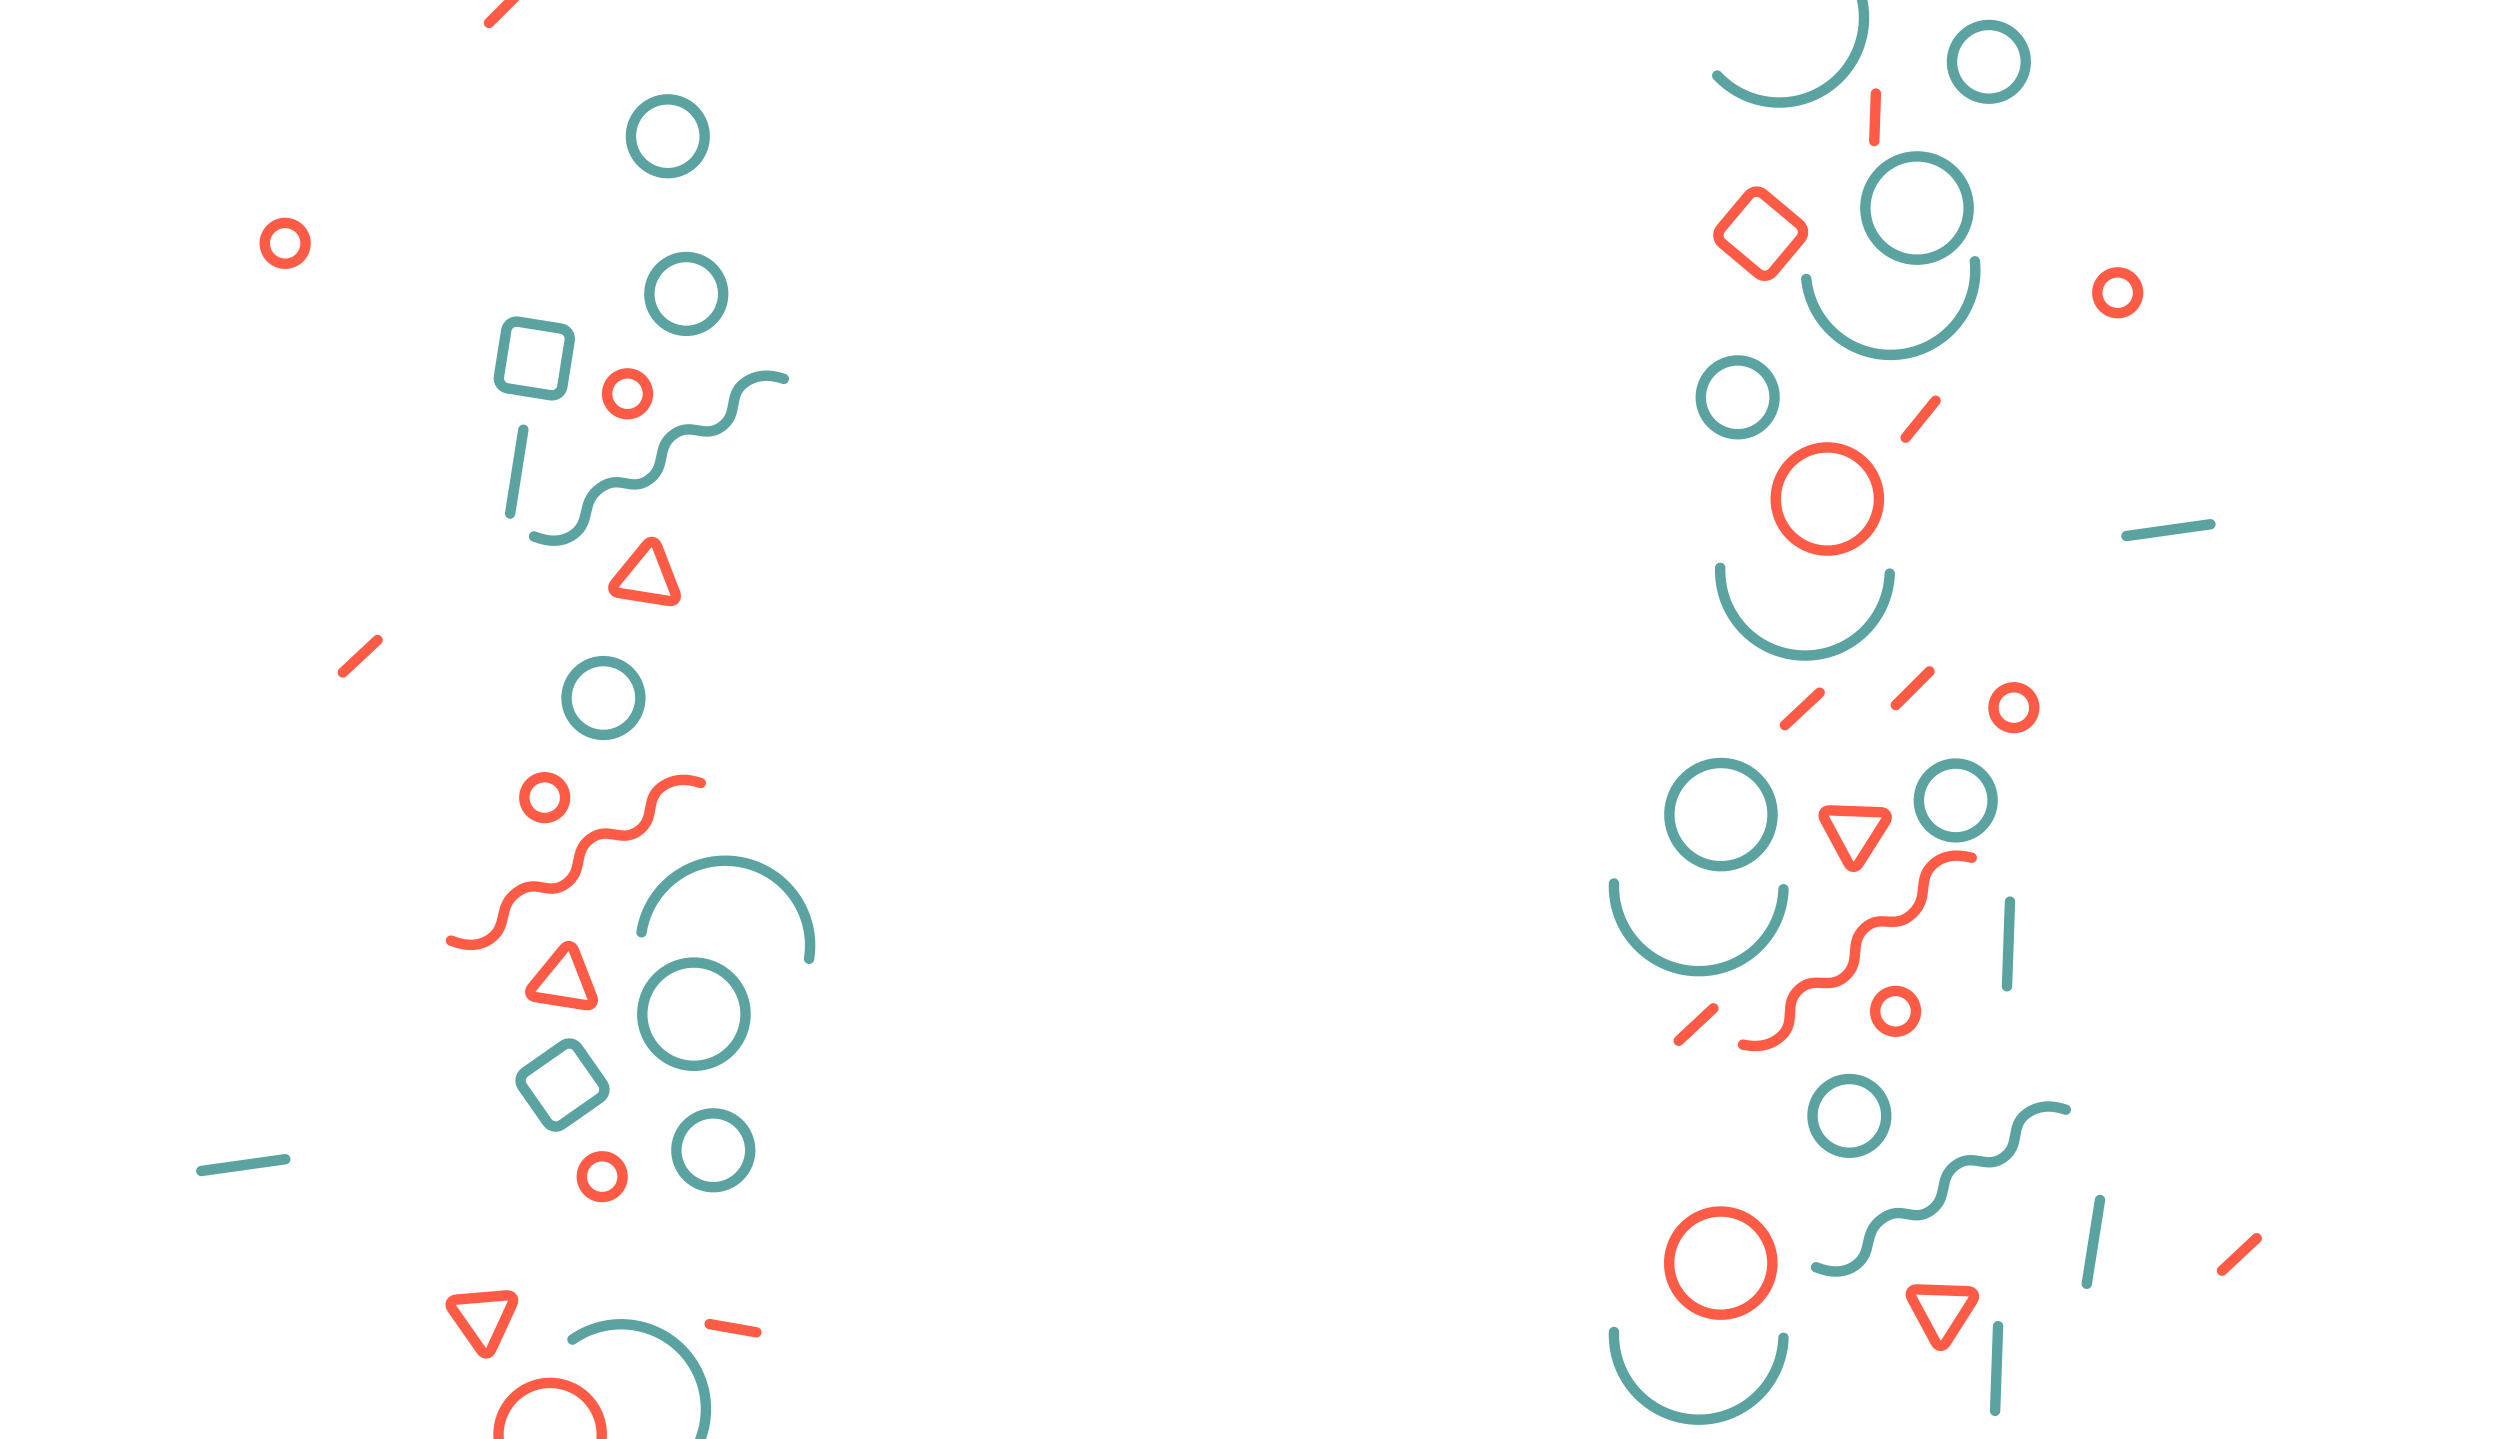 <?xml version="1.0" encoding="utf-8"?>
<!-- Generator: Adobe Illustrator 21.1.0, SVG Export Plug-In . SVG Version: 6.00 Build 0)  -->
<svg version="1.1" id="Layer_1" xmlns="http://www.w3.org/2000/svg" xmlns:xlink="http://www.w3.org/1999/xlink" x="0px" y="0px"
	 viewBox="0 0 1680 967" style="enable-background:new 0 0 1680 967;" xml:space="preserve">
<style type="text/css">
	.st0{fill:none;stroke:#5AA3A0;stroke-width:7;stroke-linecap:round;stroke-linejoin:round;}
	.st1{fill:none;stroke:#FE5B47;stroke-width:7;stroke-linecap:round;stroke-linejoin:round;}
</style>
<title>Artboard Copy 30</title>
<desc>Created with Sketch.</desc>
<ellipse id="Oval" transform="matrix(0.156 -0.988 0.988 0.156 193.791 622.439)" class="st0" cx="461.3" cy="197.8" rx="24.8" ry="24.8"/>
<path id="Path-11" class="st0" d="M526.7,254.6c-10.5-3.6-19.4-2.6-26.8,3c-11,8.5-3.2,20.5-15,29.1s-20.1-3.6-32.3,5.3
	c-12.2,8.9-4.1,21.2-16.4,30.2c-12.4,9-19.5-4.1-33,5.8s-5.4,22.2-17.7,31.1c-7.1,5.2-16,5.6-26.6,1.4"/>
<g id="Triangle">
	<path class="st1" d="M434.6,366.1c2.4-3,5.6-2.5,7,1.1l12.1,31.2c1.4,3.6-0.6,6-4.4,5.4l-33.4-5.3c-3.8-0.6-4.9-3.5-2.5-6.5
		L434.6,366.1z"/>
</g>
<g id="Rectangle">
	<path class="st0" d="M348.2,216.2c-3.8-0.6-7.4,2-8,5.8l-4.9,31c-0.6,3.8,2,7.4,5.8,8l28.8,4.6c3.8,0.6,7.4-2,8-5.8l4.9-31
		c0.6-3.8-2-7.4-5.8-8L348.2,216.2z"/>
</g>
<path id="Line-2" class="st0" d="M351.7,288.8l-8.9,56.3"/>
<path id="Line-2-Copy-3" class="st0" d="M1411.2,806.4l-8.9,56.3"/>
<ellipse id="Oval_1_" transform="matrix(0.156 -0.988 0.988 0.156 94.266 640.059)" class="st1" cx="421.8" cy="264.8" rx="13.7" ry="13.7"/>
<ellipse id="Oval_5_" transform="matrix(0.156 -0.988 0.988 0.156 -121.511 796.483)" class="st0" cx="405.5" cy="469.4" rx="24.8" ry="24.8"/>
<path id="Path-11_2_" class="st1" d="M470.9,526.2c-10.5-3.6-19.4-2.6-26.8,3c-11,8.5-3.2,20.5-15,29.1s-20.1-3.6-32.3,5.3
	s-4.1,21.2-16.4,30.2c-12.4,9-19.5-4.1-33,5.8c-13.5,9.8-5.4,22.2-17.7,31.1c-7.1,5.2-16,5.6-26.6,1.4"/>
<path id="Path-11-Copy" class="st0" d="M1388.2,745.7c-10.5-3.6-19.4-2.6-26.8,3c-11,8.5-3.2,20.5-15,29.1s-20.1-3.6-32.3,5.3
	c-12.2,8.9-4.1,21.2-16.4,30.2c-12.4,9-19.5-4.1-33,5.8c-13.5,9.8-5.4,22.2-17.7,31.1c-7.1,5.2-16,5.6-26.6,1.4"/>
<g id="Triangle_2_">
	<path class="st1" d="M378.8,637.7c2.4-3,5.6-2.5,7,1.1l12.1,31.2c1.4,3.6-0.6,6-4.4,5.4l-33.4-5.3c-3.8-0.6-4.9-3.5-2.5-6.5
		L378.8,637.7z"/>
</g>
<ellipse id="Oval_6_" transform="matrix(0.156 -0.988 0.988 0.156 -220.925 814.036)" class="st1" cx="366.1" cy="536.3" rx="13.7" ry="13.7"/>
<ellipse id="Oval-Copy-2" transform="matrix(0.156 -0.988 0.988 0.156 9.728425e-02 327.41)" class="st1" cx="191.7" cy="163.6" rx="13.7" ry="13.7"/>
<path id="Oval_7_" class="st0" d="M543.7,644.3c4.9-31.1-16.3-60.3-47.4-65.2s-60.3,16.3-65.2,47.4"/>
<ellipse id="Oval-Copy_2_" transform="matrix(0.156 -0.988 0.988 0.156 -280.151 1035.879)" class="st0" cx="466.3" cy="681.9" rx="34.7" ry="34.7"/>
<path id="Line-2-Copy_2_" class="st1" d="M1280.6,294.1l20.1-24.8"/>
<path id="Oval_8_" class="st0" d="M1213.8,187.5c3.3,31.3,31.3,54,62.6,50.7c31.3-3.3,54-31.3,50.7-62.6"/>
<ellipse id="Oval-Copy_3_" transform="matrix(0.995 -0.104 0.104 0.995 -7.486 135.326)" class="st0" cx="1287.7" cy="139.1" rx="34.7" ry="34.7"/>
<ellipse id="Oval_9_" transform="matrix(0.643 -0.766 0.766 0.643 212.502 989.645)" class="st0" cx="1167.5" cy="267" rx="24.8" ry="24.8"/>
<g id="Rectangle_1_">
	<path class="st1" d="M1210,160.5c2.5-2.9,2.1-7.4-0.9-9.9l-24.1-20.2c-2.9-2.5-7.4-2.1-9.9,0.9l-18.7,22.3
		c-2.5,2.9-2.1,7.4,0.9,9.9l24.1,20.2c2.9,2.5,7.4,2.1,9.9-0.9L1210,160.5z"/>
</g>
<ellipse id="Oval_15_" transform="matrix(0.731 -0.682 0.682 0.731 330.814 922.984)" class="st0" cx="1337" cy="41.6" rx="24.8" ry="24.8"/>
<path id="Line-2-Copy_5_" class="st1" d="M1259.5,94.8l1.1-31.9"/>
<path id="Oval_16_" class="st0" d="M1154,50.8c21.5,23,57.5,24.3,80.5,2.8s24.3-57.5,2.8-80.5"/>
<ellipse id="Oval_20_" transform="matrix(0.99 -0.139 0.139 0.99 -8.367 63.378)" class="st0" cx="448.9" cy="91.5" rx="24.8" ry="24.8"/>
<path id="Line-2-Copy-5" class="st0" d="M135.3,786.9l56.4-7.9"/>
<path id="Line-2-Copy-8" class="st0" d="M1429,360.2l56.4-7.9"/>
<ellipse id="Oval_22_" transform="matrix(0.819 -0.574 0.574 0.819 -356.92 414.666)" class="st0" cx="479.1" cy="773.3" rx="24.8" ry="24.8"/>
<g id="Triangle_8_">
	<path class="st1" d="M340.2,870.5c3.8-0.3,5.7,2.3,4,5.8l-14,30.4c-1.6,3.5-4.7,3.8-6.9,0.6l-19.4-27.7c-2.2-3.2-0.9-6,3-6.3
		L340.2,870.5z"/>
</g>
<g id="Rectangle_6_">
	<path class="st0" d="M388.2,704.2c-2.2-3.2-6.6-3.9-9.7-1.7l-25.7,18c-3.2,2.2-3.9,6.6-1.7,9.7l16.7,23.9c2.2,3.2,6.6,3.9,9.7,1.7
		l25.7-18c3.2-2.2,3.9-6.6,1.7-9.7L388.2,704.2z"/>
</g>
<path id="Line-2-Copy_7_" class="st1" d="M508.3,895.3l-31.4-5.5"/>
<ellipse id="Oval_23_" transform="matrix(0.819 -0.574 0.574 0.819 -380.558 375.014)" class="st1" cx="404.4" cy="791" rx="13.7" ry="13.7"/>
<path id="Oval_24_" class="st0" d="M450.1,993.6c25.8-18.1,32-53.6,14-79.4c-18.1-25.8-53.6-32-79.4-14"/>
<ellipse id="Oval-Copy_7_" transform="matrix(0.819 -0.574 0.574 0.819 -486.279 386.219)" class="st1" cx="369.3" cy="964.3" rx="34.7" ry="34.7"/>
<path id="Line-2-Copy-6" class="st1" d="M230.4,451.9l23.3-21.8"/>
<ellipse id="Oval_31_" transform="matrix(3.489886e-02 -0.999 0.999 3.489886e-02 731.521 1832.334)" class="st0" cx="1314.5" cy="537.4" rx="24.8" ry="24.8"/>
<path id="Line-2-Copy_10_" class="st1" d="M1199.5,487.3l23.3-21.8"/>
<ellipse id="Oval_32_" transform="matrix(3.489886e-02 -0.999 0.999 3.489886e-02 831.552 1811.121)" class="st1" cx="1353.5" cy="475" rx="13.7" ry="13.7"/>
<ellipse id="Oval-Copy-3" transform="matrix(3.489886e-02 -0.999 0.999 3.489886e-02 1177.417 1611.577)" class="st1" cx="1423.1" cy="196.2" rx="13.7" ry="13.7"/>
<path id="Oval_33_" class="st0" d="M1156,381.6c-1.1,31.5,23.5,57.8,55,58.9s57.8-23.5,58.9-55"/>
<ellipse id="Oval-Copy_10_" transform="matrix(3.489886e-02 -0.999 0.999 3.489886e-02 850.648 1550.527)" class="st1" cx="1228.1" cy="334.8" rx="34.7" ry="34.7"/>
<g id="Triangle_12_">
	<path class="st1" d="M1307.7,902.1c-2.1,3.3-5.2,3.1-7-0.2l-15.9-29.5c-1.8-3.4-0.2-6.1,3.7-5.9l33.8,1.2c3.8,0.1,5.3,2.9,3.3,6.2
		L1307.7,902.1z"/>
</g>
<path id="Line-2_10_" class="st0" d="M1340.7,948.1l2-56.9"/>
<path id="Oval_37_" class="st0" d="M1084.6,895.1c-1.1,31.5,23.5,57.8,55,58.9s57.8-23.5,58.9-55"/>
<ellipse id="Oval-Copy_12_" transform="matrix(3.489886e-02 -0.999 0.999 3.489886e-02 268.541 1974.749)" class="st1" cx="1156.7" cy="848.3" rx="34.7" ry="34.7"/>
<ellipse id="Oval_40_" transform="matrix(3.489886e-02 -0.999 0.999 3.489886e-02 450.745 1965.589)" class="st0" cx="1243.1" cy="749.4" rx="24.8" ry="24.8"/>
<path id="Path-11_10_" class="st1" d="M1171.3,702c10.9,2.3,19.6,0.2,26.2-6.2c9.9-9.7,0.6-20.8,11.3-30.8
	c10.7-10,20.4,1.1,31.5-9.2s1.5-21.5,12.6-32c11.2-10.4,19.8,1.7,32.1-9.7c12.2-11.4,2.7-22.7,13.8-33c6.4-6,15.2-7.6,26.2-4.7"/>
<g id="Triangle_13_">
	<path class="st1" d="M1249.1,580.2c-2.1,3.3-5.2,3.1-7-0.2l-15.9-29.5c-1.8-3.4-0.2-6.1,3.7-5.9l33.8,1.2c3.8,0.1,5.3,2.9,3.3,6.2
		L1249.1,580.2z"/>
</g>
<path id="Line-2_11_" class="st0" d="M1348.7,662.8l2-56.9"/>
<path id="Line-2-Copy_13_" class="st1" d="M1128.1,699.4l23.3-21.8"/>
<path id="Line-2-Copy-7" class="st1" d="M1493.2,853.9l23.3-21.8"/>
<ellipse id="Oval_41_" transform="matrix(3.489886e-02 -0.999 0.999 3.489886e-02 550.947 1928.753)" class="st1" cx="1274.1" cy="679.1" rx="13.7" ry="13.7"/>
<path id="Oval_42_" class="st0" d="M1084.6,593.7c-1.1,31.5,23.5,57.8,55,58.9s57.8-23.5,58.9-55"/>
<ellipse id="Oval-Copy_13_" transform="matrix(3.489886e-02 -0.999 0.999 3.489886e-02 569.769 1683.875)" class="st0" cx="1156.7" cy="546.9" rx="34.7" ry="34.7"/>
<path id="Line-2-Copy_14_" class="st1" d="M351.2-7.2l-22.6,22.6"/>
<path id="Line-2-Copy-2" class="st1" d="M1296.6,451.2l-22.6,22.6"/>
</svg>

